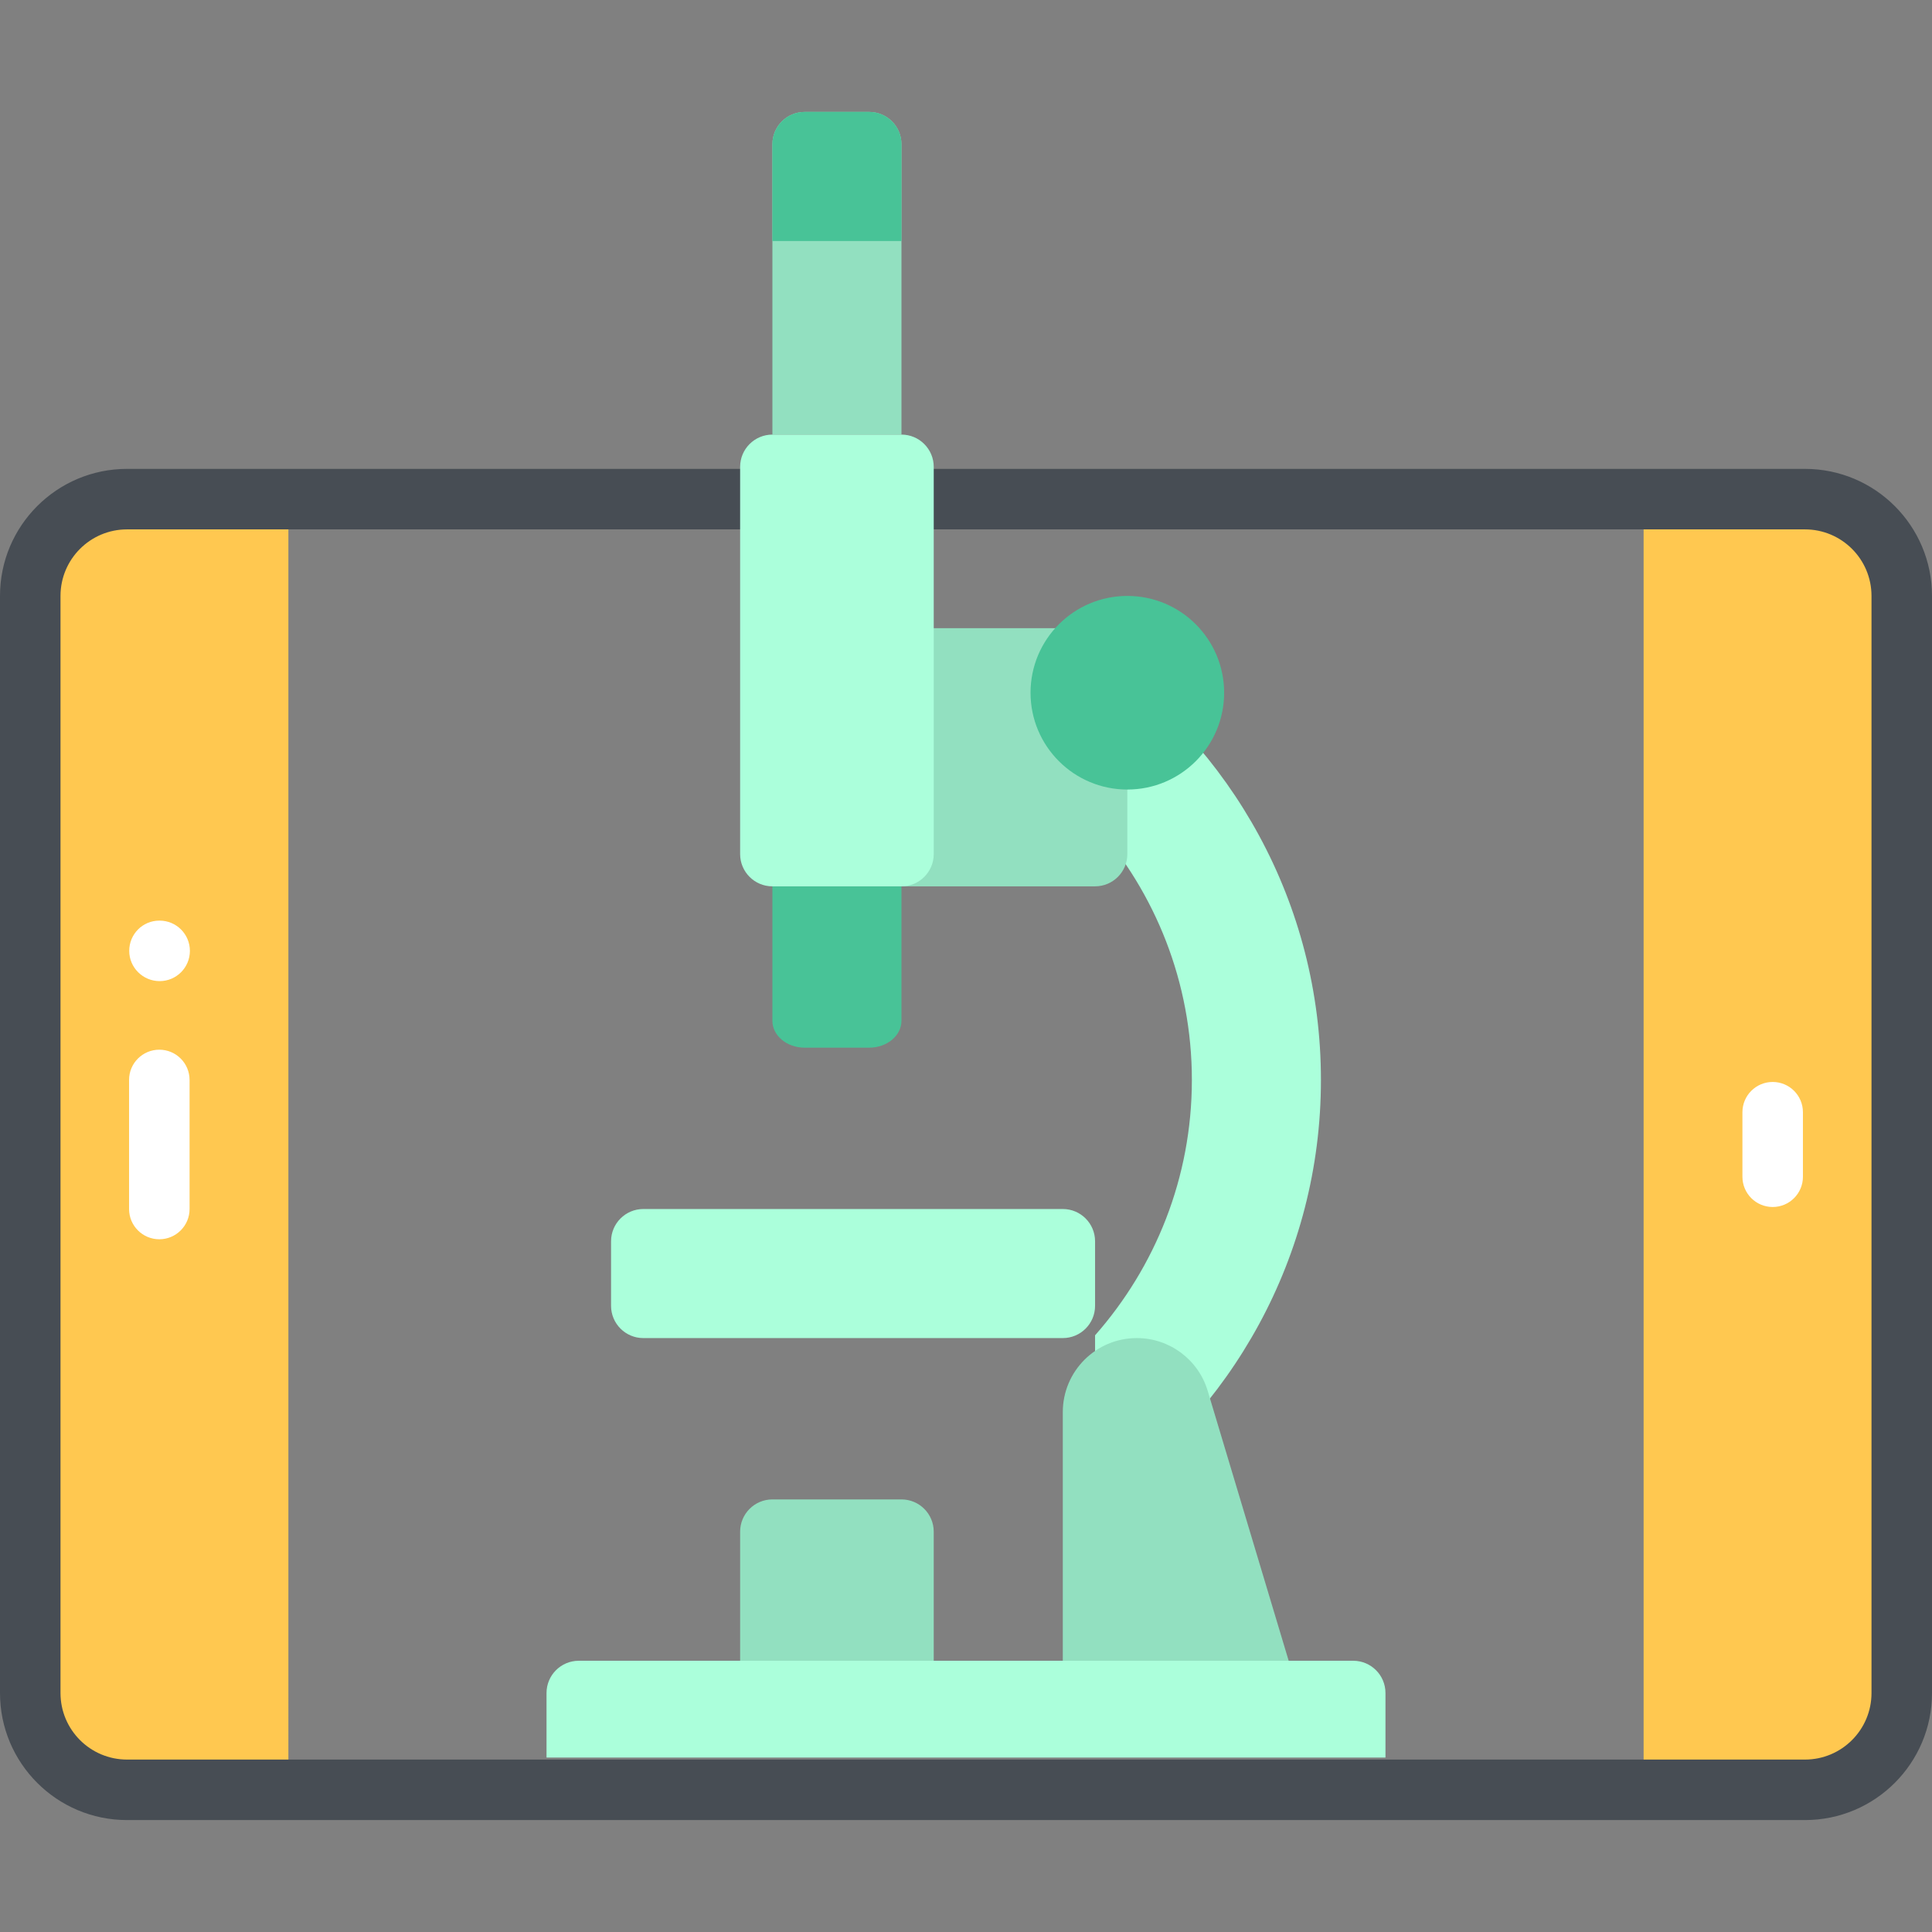 <?xml version="1.0" encoding="iso-8859-1"?>
<!-- Generator: Adobe Illustrator 19.0.0, SVG Export Plug-In . SVG Version: 6.00 Build 0)  -->
<svg version="1.1" id="Capa_1" xmlns="http://www.w3.org/2000/svg" xmlns:xlink="http://www.w3.org/1999/xlink" x="0px" y="0px"
	 viewBox="0 0 512 512" style="enable-background:new 0 0 512 512;" xml:space="preserve">
<rect x="0" y="0" width="512" height="512" fill="#808080" stroke="none"/>
<path style="fill:#ABFFDB;" d="M290.205,173.351v45.204c15.933,18.056,25.653,41.707,25.653,67.642
	c0,25.937-9.722,49.6-25.653,67.673v45.151c36.05-24.658,59.858-65.948,59.858-112.824
	C350.063,239.307,326.278,197.978,290.205,173.351z"/>
<path style="fill:#48C397;" d="M204.693,234.889v35.629c0,3.936,3.829,7.126,8.551,7.126h17.102c4.722,0,8.551-3.191,8.551-7.126
	v-35.629H204.693z"/>
<path style="fill:#92E0C0;" d="M290.205,234.889h-51.307V166.48h51.307c4.722,0,8.551,3.829,8.551,8.551v51.307
	C298.756,231.061,294.927,234.889,290.205,234.889z"/>
<path style="fill:#ABFFDB;" d="M170.489,354.605h111.165c4.722,0,8.551-3.829,8.551-8.551v-17.102c0-4.722-3.829-8.551-8.551-8.551
	H170.489c-4.722,0-8.551,3.829-8.551,8.551v17.102C161.937,350.777,165.766,354.605,170.489,354.605z"/>
<circle style="fill:#48C397;" cx="298.756" cy="183.582" r="25.653"/>
<path style="fill:#ABFFDB;" d="M358.614,440.117H153.386c-4.722,0-8.551,3.829-8.551,8.551v17.102h222.33v-17.102
	C367.165,443.945,363.336,440.117,358.614,440.117z"/>
<g>
	<path style="fill:#92E0C0;" d="M238.898,397.361h-34.205c-4.722,0-8.551,3.829-8.551,8.551v34.205h51.307v-34.205
		C247.449,401.189,243.62,397.361,238.898,397.361z"/>
	<path style="fill:#92E0C0;" d="M320.051,368.582c-2.489-8.296-10.125-13.977-18.786-13.977c-10.831,0-19.612,8.781-19.612,19.612
		v65.899h59.858L320.051,368.582z"/>
</g>
<g>
	<path style="fill:#FFC850;" d="M33.67,474.322h42.756V132.276H33.67c-14.168,0-25.653,11.485-25.653,25.653v290.739
		C8.017,462.836,19.502,474.322,33.67,474.322z"/>
	<path style="fill:#FFC850;" d="M478.33,132.276h-42.756v342.046h42.756c14.168,0,25.653-11.485,25.653-25.653V157.929
		C503.983,143.761,492.498,132.276,478.33,132.276z"/>
</g>
<path style="fill:#474D54;" d="M136.818,466.305H84.443H68.409H33.67c-9.741,0-17.637-7.896-17.637-17.637V157.929
	c0-9.741,7.896-17.637,17.637-17.637h34.739h16.033h115.265c4.427,0,8.017-3.589,8.017-8.017l0,0c0-4.427-3.589-8.017-8.017-8.017
	H33.67c-18.596,0-33.67,15.075-33.67,33.67v290.739c0,18.596,15.075,33.67,33.67,33.67h444.66c18.596,0,33.67-15.075,33.67-33.67
	V157.929c0-18.596-15.075-33.67-33.67-33.67H244.595c-4.427,0-8.017,3.589-8.017,8.017l0,0c0,4.427,3.589,8.017,8.017,8.017h182.963
	h16.033h34.739c9.741,0,17.637,7.896,17.637,17.637v290.739c0,9.741-7.896,17.637-17.637,17.637h-34.739h-16.033h-52.376h-16.033
	H152.852H136.818z"/>
<g>
	<path style="fill:#FFFFFF;" d="M469.779,286.731c-4.427,0-8.017,3.589-8.017,8.017v17.102c0,4.427,3.589,8.017,8.017,8.017
		s8.017-3.589,8.017-8.017v-17.102C477.795,290.32,474.206,286.731,469.779,286.731z"/>
	<path style="fill:#FFFFFF;" d="M42.221,278.18c-4.427,0-8.017,3.589-8.017,8.017v34.205c0,4.427,3.589,8.017,8.017,8.017
		s8.017-3.589,8.017-8.017v-34.205C50.238,281.769,46.649,278.18,42.221,278.18z"/>
	<path style="fill:#FFFFFF;" d="M42.307,260.008c4.427,0,8.017-3.589,8.017-8.017s-3.589-8.017-8.017-8.017h-0.086
		c-4.427,0-7.974,3.589-7.974,8.017S37.879,260.008,42.307,260.008z"/>
</g>
<path style="fill:#92E0C0;" d="M238.898,38.213v76.96h-34.205v-76.96c0-4.722,3.829-8.551,8.551-8.551h17.102
	C235.069,29.662,238.898,33.491,238.898,38.213z"/>
<path style="fill:#48C397;" d="M238.898,38.213c0-4.722-3.829-8.551-8.551-8.551h-17.102c-4.722,0-8.551,3.829-8.551,8.551v25.653
	h34.205V38.213z"/>
<path style="fill:#ABFFDB;" d="M204.693,234.889h34.205c4.722,0,8.551-3.829,8.551-8.551V123.724c0-4.722-3.829-8.551-8.551-8.551
	h-34.205c-4.722,0-8.551,3.829-8.551,8.551v102.614C196.142,231.061,199.971,234.889,204.693,234.889z"/>
<g>
</g>
<g>
</g>
<g>
</g>
<g>
</g>
<g>
</g>
<g>
</g>
<g>
</g>
<g>
</g>
<g>
</g>
<g>
</g>
<g>
</g>
<g>
</g>
<g>
</g>
<g>
</g>
<g>
</g>
</svg>

